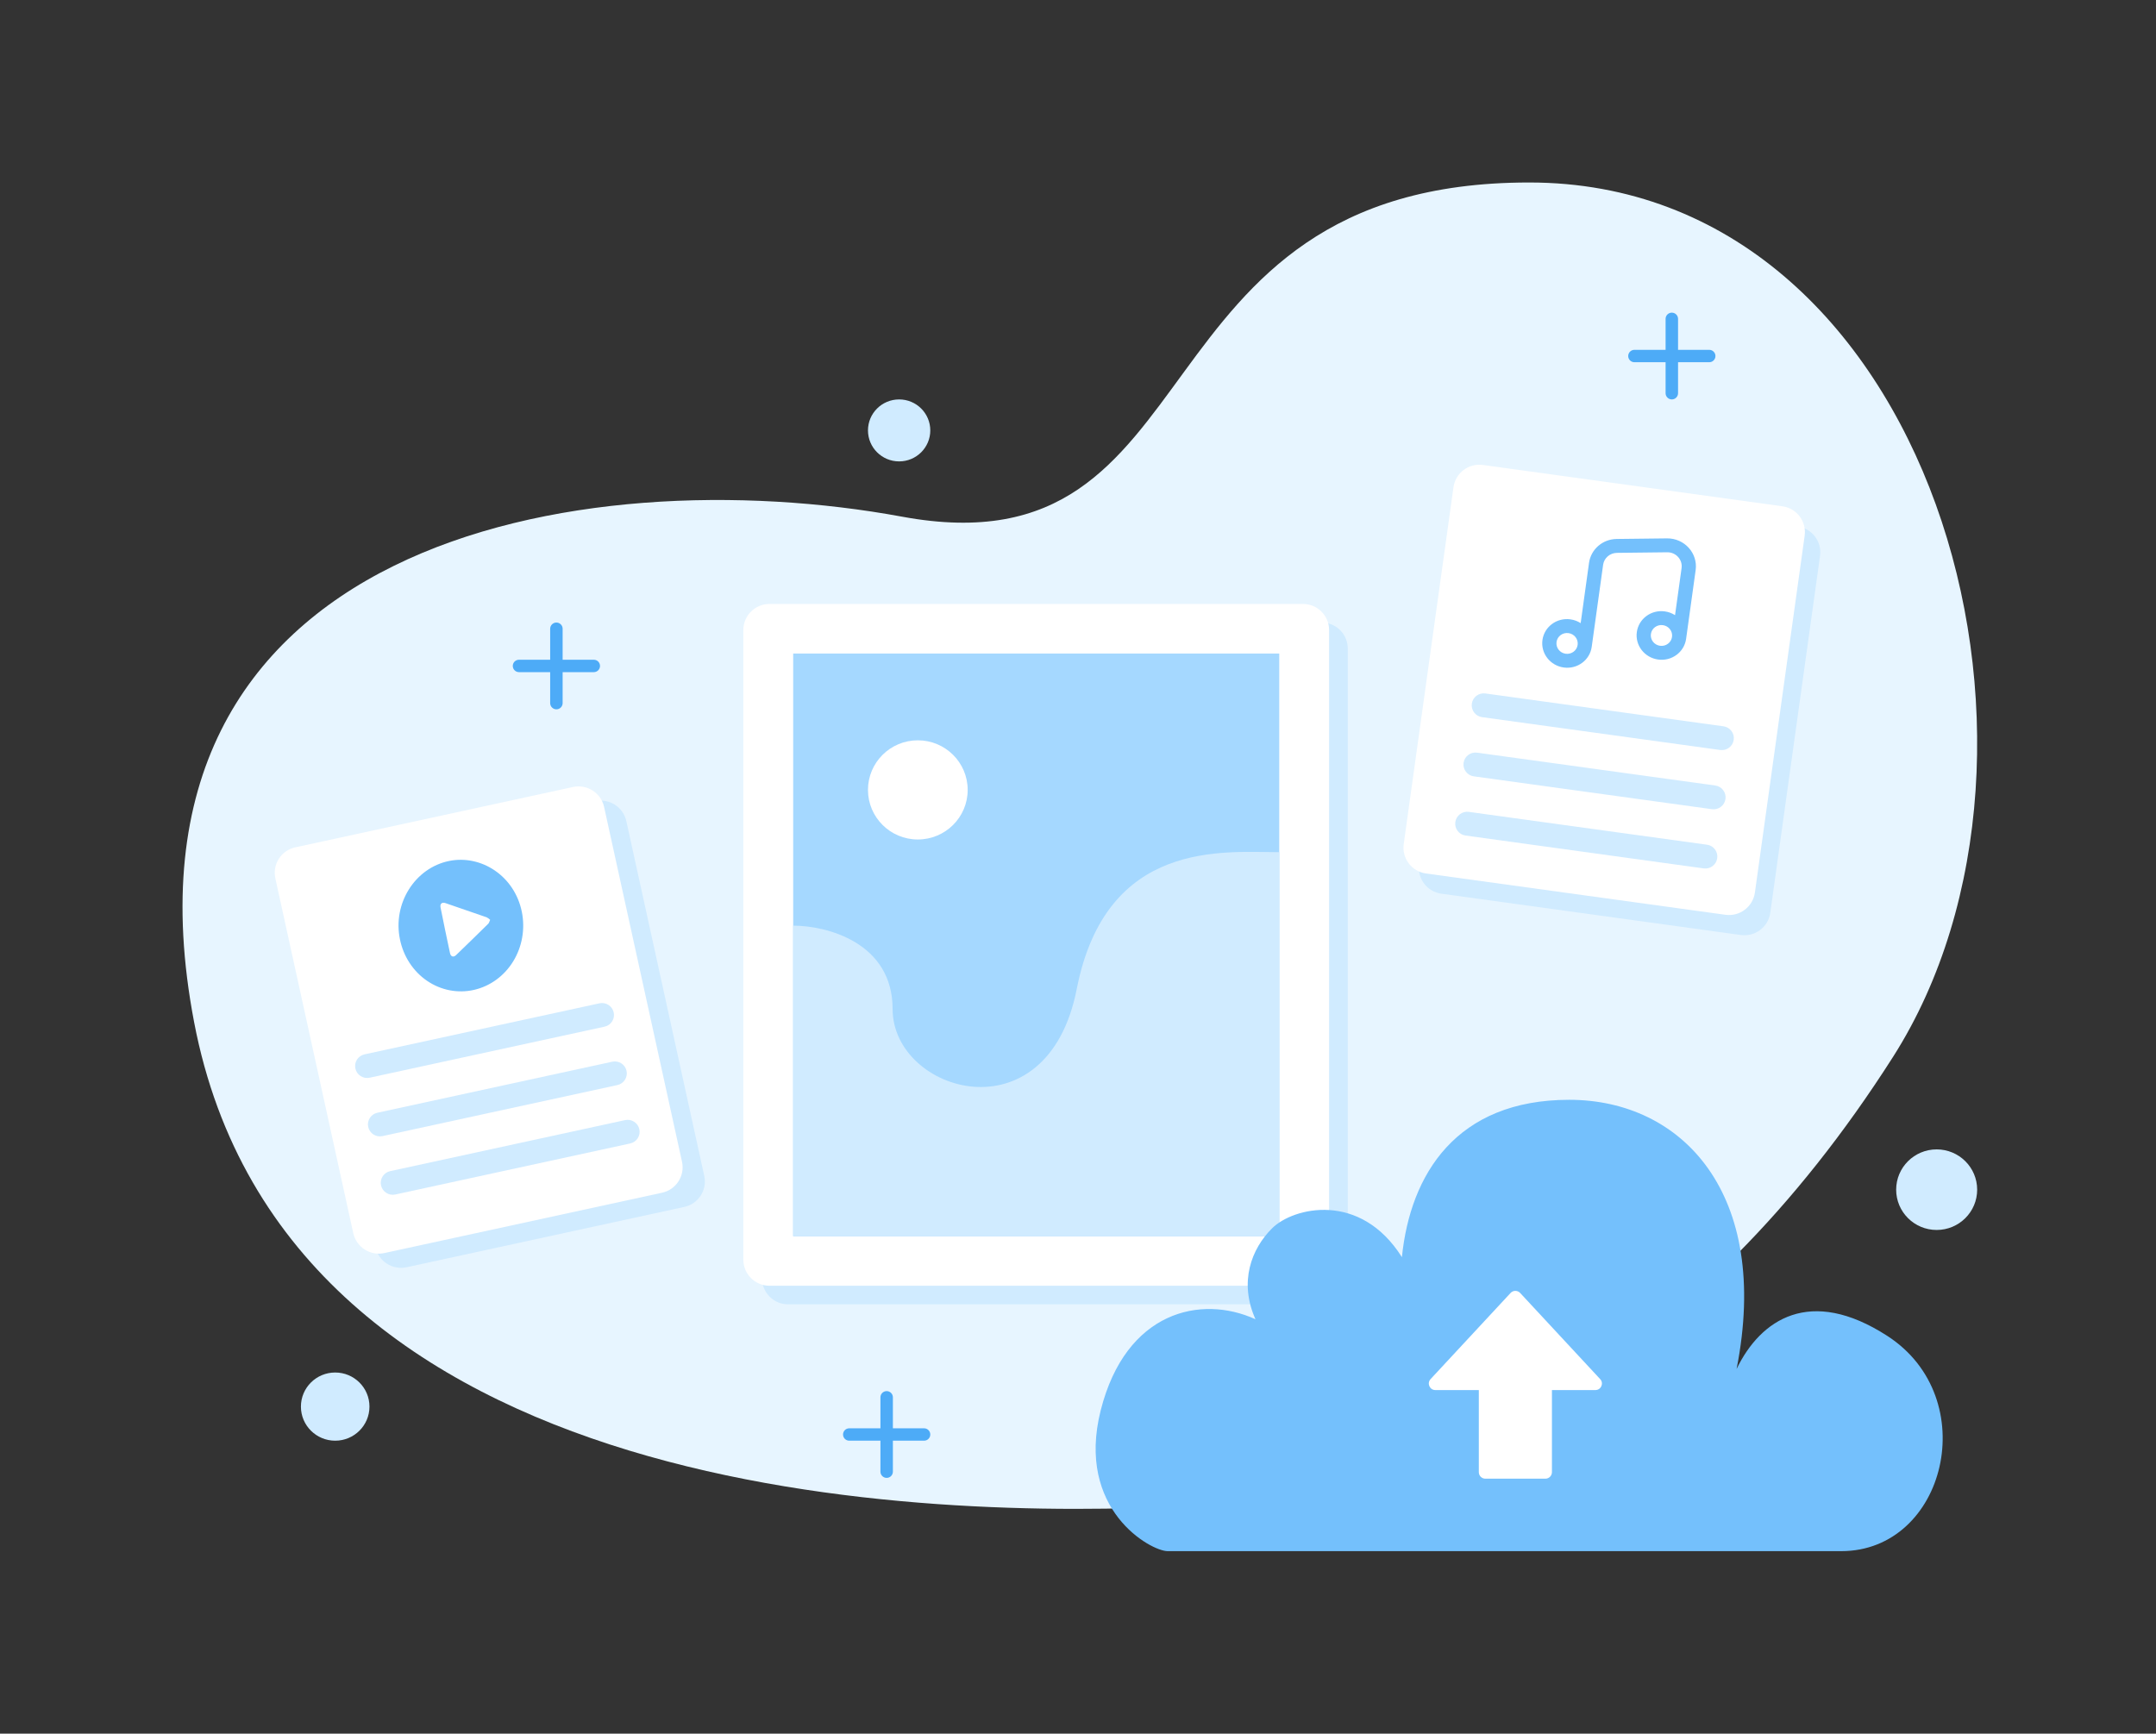 <svg
  width='189'
  height='152'
  viewBox='0 0 189 152'
  fill='none'
  xmlns='http://www.w3.org/2000/svg'
>
              <rect x="0" y="0" width="189" height="152" fill="#333333" stroke="none"/>
              <path
    d='M17.014 89.609C25.112 132.039 81.546 133.211 104.12 132.039C126.694 130.867 148.777 119.615 165.953 92.656C183.128 65.698 169.388 16 134.055 16C98.722 16 107.065 50.46 79.092 45.303C51.12 40.145 8.917 47.178 17.014 89.609Z'
    fill='#E7F5FF'
  />
              <path
    d='M115.862 54.583H69.09C67.826 54.583 66.802 55.606 66.802 56.869V112.074C66.802 113.336 67.826 114.36 69.09 114.36H115.862C117.126 114.36 118.15 113.336 118.15 112.074V56.869C118.15 55.606 117.126 54.583 115.862 54.583Z'
    fill='#D0EBFF'
  />
              <path
    d='M114.223 52.953H67.452C66.188 52.953 65.163 53.976 65.163 55.239V110.444C65.163 111.706 66.188 112.729 67.452 112.729H114.223C115.487 112.729 116.512 111.706 116.512 110.444V55.239C116.512 53.976 115.487 52.953 114.223 52.953Z'
    fill='white'
  />
              <path
    d='M112.142 57.3H69.533V108.382H112.142V57.3Z'
    fill='#A5D8FF'
  />
              <path
    d='M69.533 108.382V81.157C72.438 81.157 78.249 82.621 78.249 88.475C78.249 95.794 91.806 99.892 94.388 86.719C96.97 73.546 107.3 74.716 112.141 74.716V108.382H69.533Z'
    fill='#D0EBFF'
  />
              <path
    d='M80.459 73.603C82.872 73.603 84.829 71.657 84.829 69.256C84.829 66.855 82.872 64.908 80.459 64.908C78.045 64.908 76.089 66.855 76.089 69.256C76.089 71.657 78.045 73.603 80.459 73.603Z'
    fill='white'
  />
              <path
    d='M161.402 136H102.358C100.891 136 94.29 132.369 96.49 123.656C98.691 114.943 105.292 113.49 110.059 115.669C108.592 112.401 109.692 109.497 111.526 107.682C113.36 105.866 119.228 104.414 122.895 110.223C123.628 102.962 127.663 96.427 137.564 96.427C147.466 96.427 155.265 104.669 152.234 120.026C154.345 115.669 158.688 112.765 165.436 117.121C173.871 122.567 170.57 136 161.402 136Z'
    fill='#74C0FC'
  />
              <path
    d='M135.474 119.286H130.209C129.893 119.286 129.637 119.541 129.637 119.857V129.075C129.637 129.39 129.893 129.646 130.209 129.646H135.474C135.79 129.646 136.046 129.39 136.046 129.075V119.857C136.046 119.541 135.79 119.286 135.474 119.286Z'
    fill='white'
  />
              <path
    d='M132.422 113.362C132.648 113.118 133.034 113.118 133.26 113.362L140.275 120.916C140.615 121.282 140.355 121.876 139.855 121.876H125.826C125.327 121.876 125.068 121.282 125.407 120.916L132.422 113.362Z'
    fill='white'
  />
              <path
    d='M157.598 46.162L131.346 42.54C130.094 42.367 128.938 43.241 128.764 44.491L124.402 75.78C124.228 77.031 125.101 78.184 126.353 78.357L152.605 81.978C153.857 82.151 155.013 81.278 155.188 80.027L159.549 48.738C159.723 47.488 158.85 46.334 157.598 46.162Z'
    fill='#D0EBFF'
  />
              <path
    d='M156.249 44.389L129.997 40.767C128.745 40.594 127.589 41.468 127.415 42.718L123.053 74.007C122.879 75.257 123.753 76.411 125.005 76.584L151.257 80.205C152.509 80.378 153.665 79.504 153.839 78.254L158.201 46.965C158.375 45.715 157.501 44.561 156.249 44.389Z'
    fill='white'
  />
              <path
    fill-rule='evenodd'
    clip-rule='evenodd'
    d='M148.645 49.982C148.851 48.504 147.659 47.186 146.133 47.204L141.723 47.255C140.493 47.269 139.464 48.159 139.298 49.349L138.565 54.634C138.302 54.465 137.998 54.348 137.667 54.303C136.474 54.137 135.376 54.948 135.214 56.114C135.053 57.28 135.889 58.359 137.081 58.524C138.274 58.689 139.373 57.878 139.534 56.712L140.533 49.52C140.615 48.925 141.13 48.48 141.745 48.473L146.155 48.422C146.918 48.413 147.514 49.072 147.411 49.811L146.838 53.936C146.576 53.767 146.272 53.651 145.941 53.605C144.748 53.439 143.65 54.25 143.488 55.416C143.326 56.582 144.162 57.661 145.355 57.826C146.548 57.991 147.646 57.18 147.808 56.014L148.645 49.982ZM146.574 55.843C146.643 55.344 146.285 54.882 145.774 54.811C145.262 54.74 144.792 55.087 144.722 55.587C144.653 56.087 145.011 56.549 145.522 56.62C146.033 56.691 146.504 56.343 146.574 55.843ZM138.3 56.541C138.369 56.042 138.011 55.579 137.5 55.509C136.989 55.438 136.518 55.785 136.449 56.285C136.379 56.785 136.738 57.247 137.248 57.318C137.76 57.389 138.231 57.041 138.3 56.541Z'
    fill='#74C0FC'
  />
              <path
    d='M151.088 63.681L130.208 60.8C129.634 60.721 129.104 61.121 129.024 61.695C128.944 62.268 129.345 62.797 129.919 62.877L150.799 65.757C151.373 65.836 151.903 65.436 151.983 64.862C152.063 64.289 151.662 63.76 151.088 63.681Z'
    fill='#D0EBFF'
  />
              <path
    d='M150.364 68.871L129.485 65.991C128.911 65.912 128.38 66.312 128.3 66.886C128.22 67.459 128.621 67.988 129.195 68.067L150.075 70.948C150.649 71.027 151.179 70.626 151.259 70.053C151.339 69.48 150.939 68.951 150.364 68.871Z'
    fill='#D0EBFF'
  />
              <path
    d='M149.641 74.062L128.761 71.182C128.187 71.103 127.657 71.503 127.577 72.077C127.497 72.65 127.897 73.179 128.472 73.258L149.351 76.139C149.925 76.218 150.456 75.817 150.536 75.244C150.616 74.671 150.215 74.141 149.641 74.062Z'
    fill='#D0EBFF'
  />
              <path
    d='M52.181 70.248L27.834 75.538C26.599 75.806 25.817 77.023 26.088 78.257L32.918 109.362C33.189 110.595 34.41 111.377 35.645 111.109L59.991 105.818C61.226 105.55 62.008 104.333 61.737 103.1L54.907 71.994C54.636 70.761 53.415 69.979 52.181 70.248Z'
    fill='#D0EBFF'
  />
              <path
    d='M50.23 69.002L25.884 74.293C24.649 74.561 23.867 75.778 24.138 77.012L30.968 108.117C31.239 109.35 32.459 110.132 33.694 109.864L58.041 104.573C59.276 104.305 60.057 103.088 59.786 101.855L52.956 70.749C52.686 69.516 51.465 68.734 50.23 69.002Z'
    fill='white'
  />
              <path
    d='M35.062 82.365C34.405 79.237 36.363 76.093 39.383 75.484C42.175 74.923 45.102 76.782 45.745 79.946C46.048 81.441 45.777 83.002 44.99 84.285C44.204 85.569 42.966 86.47 41.549 86.791C40.133 87.112 38.654 86.825 37.437 85.995C36.22 85.165 35.366 83.859 35.062 82.365ZM42.968 80.646C42.878 80.561 42.778 80.487 42.669 80.429C41.464 80.006 40.256 79.59 39.045 79.18C38.743 79.077 38.553 79.242 38.62 79.565C38.885 80.899 39.161 82.231 39.447 83.56C39.515 83.886 39.754 83.962 39.987 83.734C40.933 82.824 41.873 81.907 42.808 80.984C42.876 80.913 42.899 80.787 42.969 80.646H42.968Z'
    fill='#74C0FC'
  />
              <path
    d='M52.549 87.967L31.956 92.442C31.389 92.565 31.031 93.123 31.155 93.689C31.279 94.254 31.839 94.613 32.405 94.49L52.999 90.015C53.565 89.892 53.924 89.333 53.799 88.768C53.675 88.202 53.115 87.844 52.549 87.967Z'
    fill='#D0EBFF'
  />
              <path
    d='M53.673 93.087L33.079 97.562C32.513 97.685 32.154 98.243 32.278 98.809C32.403 99.374 32.962 99.733 33.529 99.61L54.122 95.135C54.689 95.012 55.047 94.453 54.923 93.888C54.799 93.322 54.239 92.964 53.673 93.087Z'
    fill='#D0EBFF'
  />
              <path
    d='M54.797 98.207L34.203 102.682C33.637 102.805 33.278 103.363 33.402 103.929C33.527 104.494 34.086 104.853 34.653 104.73L55.246 100.255C55.813 100.132 56.171 99.573 56.047 99.008C55.923 98.442 55.363 98.084 54.797 98.207Z'
    fill='#D0EBFF'
  />
              <path
    d='M49.322 55.129C49.322 54.827 49.077 54.583 48.776 54.583C48.474 54.583 48.229 54.827 48.229 55.129V61.645C48.229 61.947 48.474 62.191 48.776 62.191C49.077 62.191 49.322 61.947 49.322 61.645V55.129Z'
    fill='#4DABF7'
  />
              <path
    d='M52.055 58.931C52.356 58.931 52.599 58.687 52.599 58.387C52.599 58.087 52.356 57.844 52.055 57.844H45.496C45.195 57.844 44.952 58.087 44.952 58.387C44.952 58.687 45.195 58.931 45.496 58.931H52.055Z'
    fill='#4DABF7'
  />
              <path
    d='M78.273 122.514C78.273 122.212 78.029 121.968 77.727 121.968C77.425 121.968 77.181 122.212 77.181 122.514V129.03C77.181 129.332 77.425 129.576 77.727 129.576C78.029 129.576 78.273 129.332 78.273 129.03V122.514Z'
    fill='#4DABF7'
  />
              <path
    d='M81.007 126.315C81.307 126.315 81.551 126.072 81.551 125.772C81.551 125.472 81.307 125.229 81.007 125.229H74.447C74.147 125.229 73.903 125.472 73.903 125.772C73.903 126.072 74.147 126.315 74.447 126.315H81.007Z'
    fill='#4DABF7'
  />
              <path
    d='M147.102 27.957C147.102 27.656 146.858 27.412 146.556 27.412C146.254 27.412 146.01 27.656 146.01 27.957V34.474C146.01 34.776 146.254 35.02 146.556 35.02C146.858 35.02 147.102 34.776 147.102 34.474V27.957Z'
    fill='#4DABF7'
  />
              <path
    d='M149.836 31.759C150.136 31.759 150.38 31.516 150.38 31.216C150.38 30.916 150.136 30.672 149.836 30.672H143.276C142.976 30.672 142.732 30.916 142.732 31.216C142.732 31.516 142.976 31.759 143.276 31.759H149.836Z'
    fill='#4DABF7'
  />
              <path
    d='M169.772 107.839C171.733 107.839 173.323 106.258 173.323 104.307C173.323 102.356 171.733 100.775 169.772 100.775C167.812 100.775 166.222 102.356 166.222 104.307C166.222 106.258 167.812 107.839 169.772 107.839Z'
    fill='#D0EBFF'
  />
              <path
    d='M78.82 40.454C80.328 40.454 81.551 39.237 81.551 37.737C81.551 36.236 80.328 35.02 78.82 35.02C77.311 35.02 76.089 36.236 76.089 37.737C76.089 39.237 77.311 40.454 78.82 40.454Z'
    fill='#D0EBFF'
  />
              <path
    d='M29.384 126.315C31.043 126.315 32.388 124.977 32.388 123.326C32.388 121.676 31.043 120.337 29.384 120.337C27.724 120.337 26.379 121.676 26.379 123.326C26.379 124.977 27.724 126.315 29.384 126.315Z'
    fill='#D0EBFF'
  />
            </svg>
